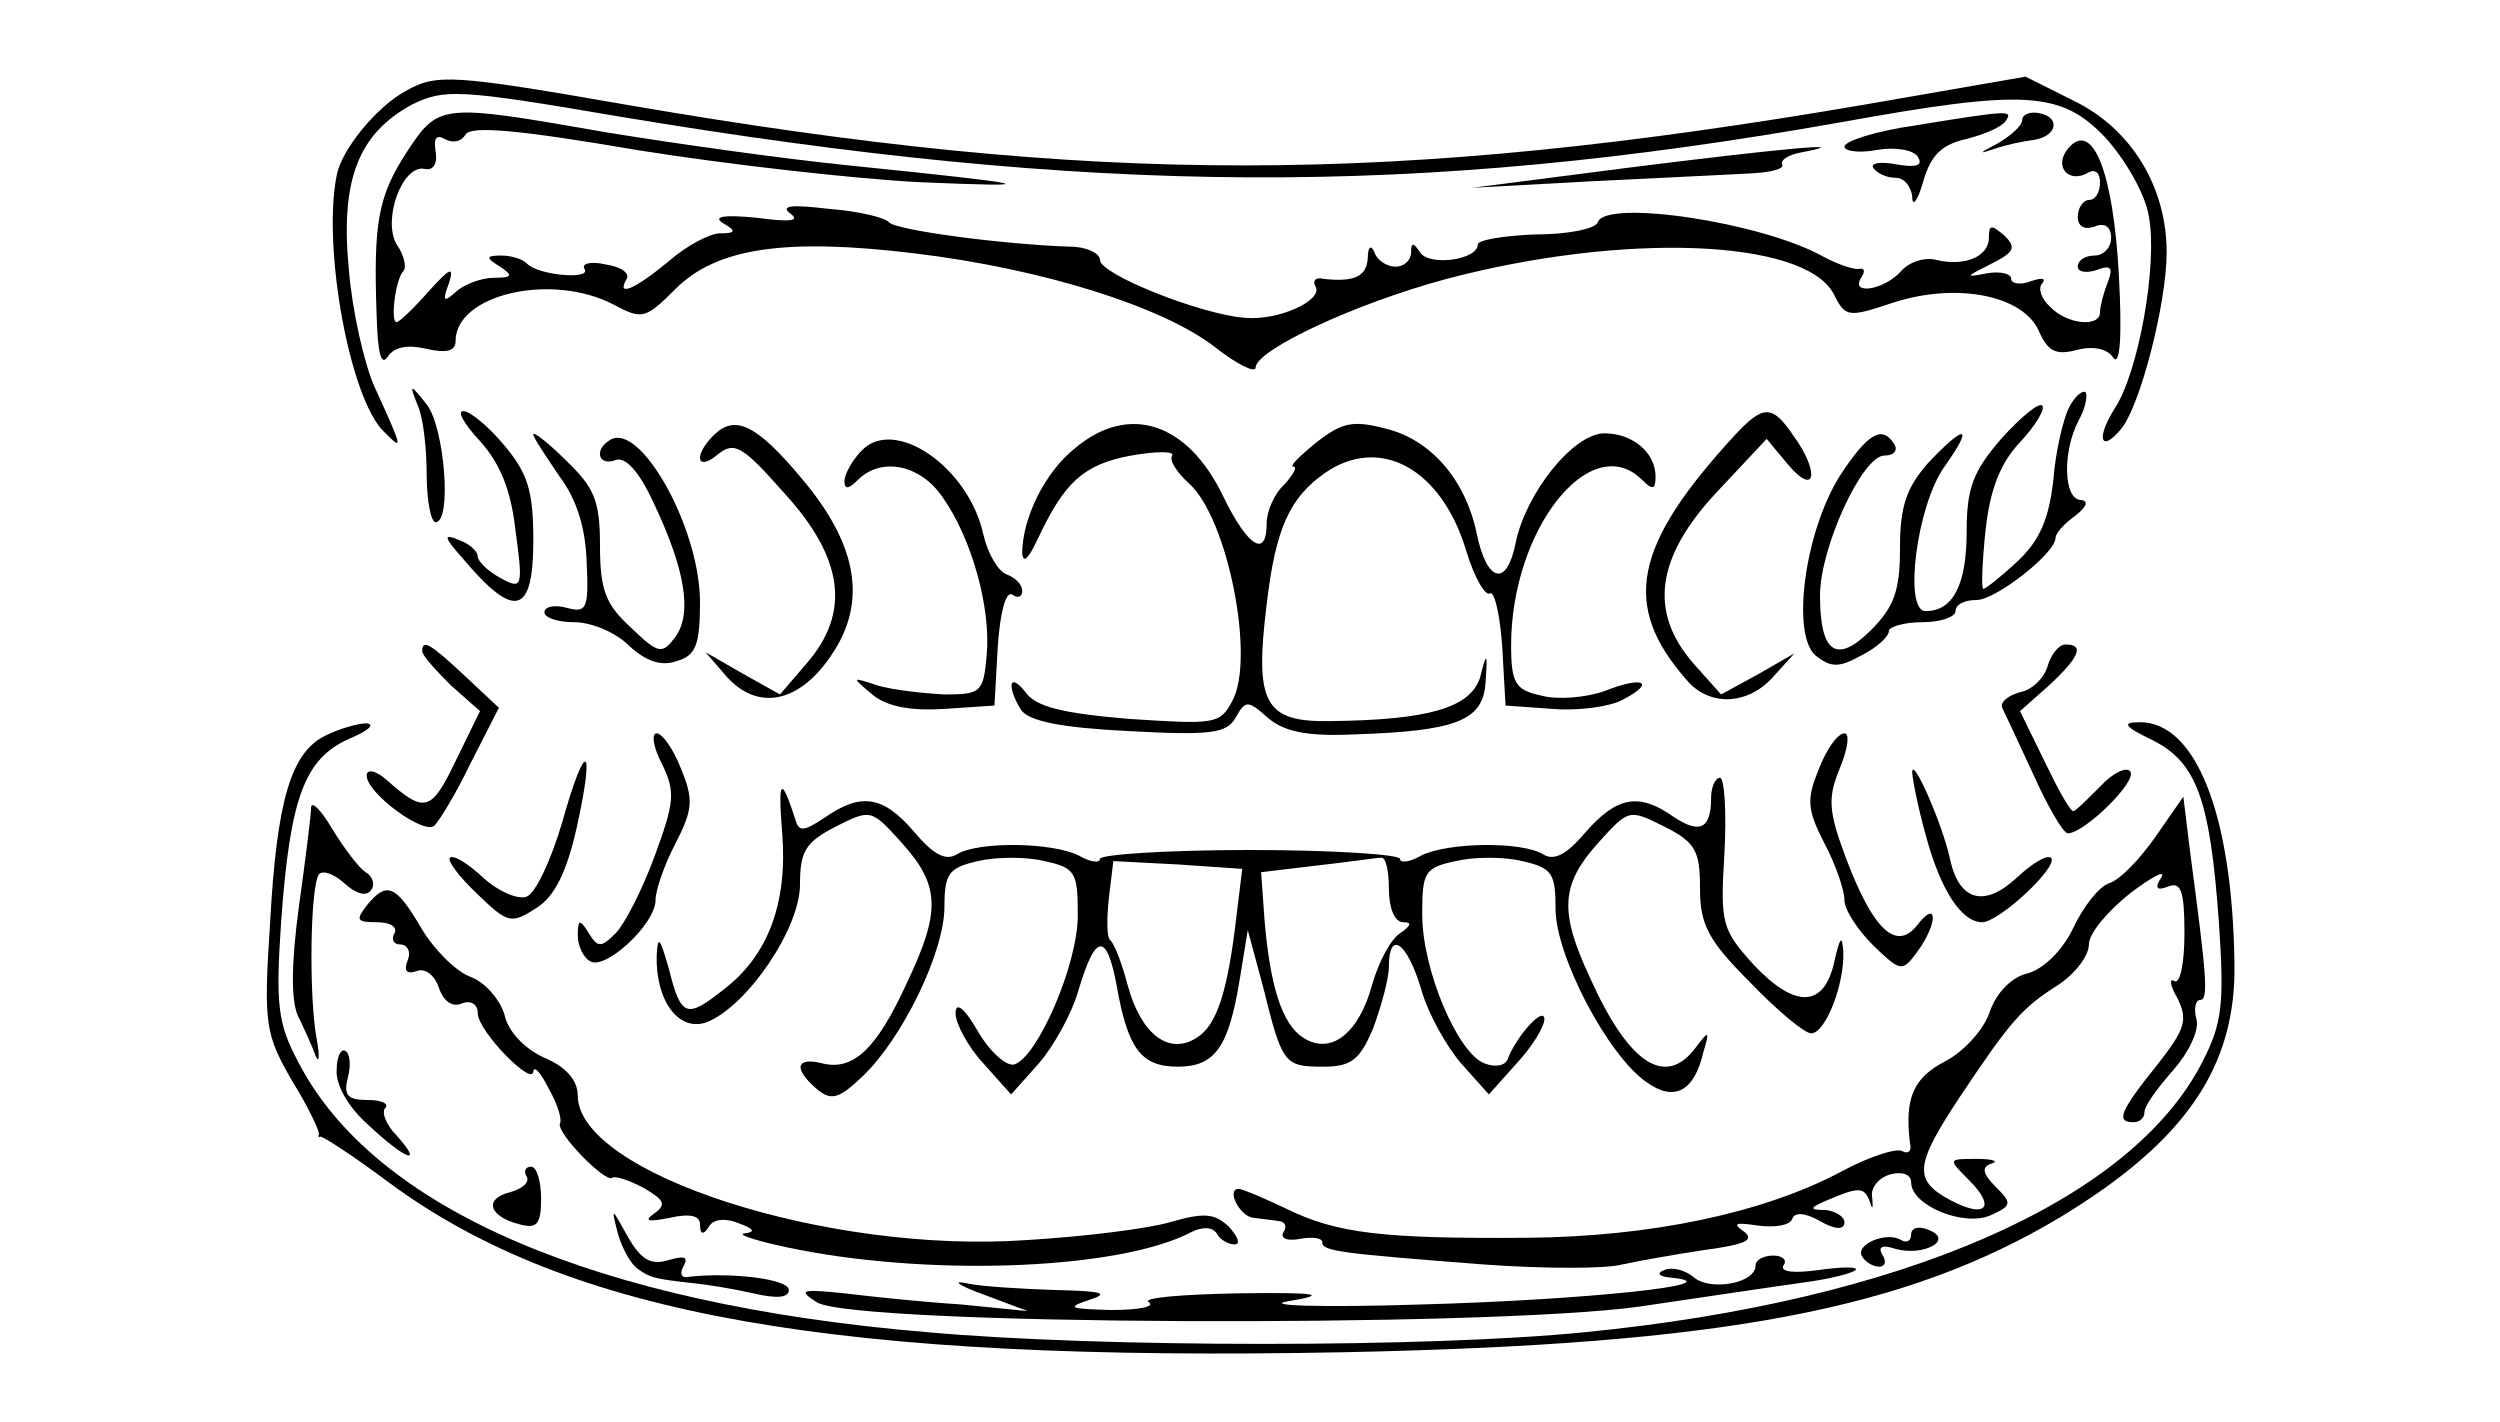 <?xml version="1.0" standalone="no"?>
<!DOCTYPE svg PUBLIC "-//W3C//DTD SVG 20010904//EN"
 "http://www.w3.org/TR/2001/REC-SVG-20010904/DTD/svg10.dtd">
<svg version="1.0" xmlns="http://www.w3.org/2000/svg"
 width="225pt" height="128pt" viewBox="0 0 225 128"
 preserveAspectRatio="xMidYMid meet">
<g transform="translate(0,128) scale(0.1,-0.1)"
fill="#000000" stroke="none">
<path d="M365 1198 c-26 -14 -58 -53 -62 -76 -13 -65 12 -202 43 -231 17 -17
17 -16 -9 41 -9 20 -20 68 -23 105 -8 82 9 123 57 149 29 14 41 14 187 -11
426 -71 716 -73 1099 -5 166 30 198 28 238 -14 18 -20 36 -51 39 -71 8 -42 -9
-140 -31 -173 -17 -27 -12 -40 6 -18 17 20 41 113 41 159 0 59 -32 111 -83
136 l-44 22 -144 -25 c-426 -73 -692 -73 -1111 -1 -161 28 -175 29 -203 13z"/>
<path d="M366 1143 c-26 -40 -30 -64 -27 -148 1 -33 4 -45 10 -36 6 9 18 11
35 7 18 -4 26 -2 26 7 0 42 86 62 142 33 26 -14 29 -13 56 14 37 37 99 46 215
32 116 -14 223 -48 270 -84 20 -16 37 -24 37 -19 0 16 90 58 172 80 159 42
321 36 348 -13 11 -22 13 -22 55 -8 57 18 116 6 130 -26 8 -18 15 -22 34 -17
15 4 28 1 33 -7 6 -8 8 19 5 74 -5 94 -24 141 -46 114 -13 -16 1 -32 19 -21 6
3 10 -1 10 -9 0 -9 -4 -16 -10 -16 -5 0 -10 -7 -10 -15 0 -9 6 -12 15 -9 9 4
15 0 15 -10 0 -9 -7 -16 -15 -16 -8 0 -15 -4 -15 -10 0 -5 8 -6 17 -3 13 5 15
2 10 -11 -4 -10 -7 -22 -7 -27 0 -14 -30 -11 -45 5 -8 7 -11 17 -7 21 4 5 -1
5 -10 2 -10 -4 -18 -2 -18 2 0 5 -10 7 -22 5 -20 -4 -19 -3 3 8 22 11 24 15
13 26 -12 10 -14 10 -14 -2 0 -17 -22 -26 -47 -20 -11 3 -25 -2 -32 -10 -15
-17 -46 -22 -36 -6 4 6 3 9 -2 8 -4 -1 -19 4 -32 11 -55 31 -196 52 -203 31
-2 -6 -27 -11 -56 -11 -28 -1 -52 -5 -52 -9 0 -14 -44 -20 -52 -7 -6 9 -8 9
-8 0 0 -7 -6 -13 -14 -13 -8 0 -17 6 -19 13 -3 7 -6 5 -6 -5 -1 -17 -12 -22
-40 -19 -7 2 -10 -2 -7 -7 7 -12 -33 -31 -64 -28 -39 3 -130 39 -130 52 0 6
-12 12 -27 12 -61 2 -158 15 -163 22 -3 4 -27 10 -54 12 -33 4 -44 3 -35 -4
10 -7 0 -8 -30 -4 -30 3 -40 1 -30 -5 12 -7 11 -9 -3 -9 -9 0 -30 -11 -46 -25
-30 -25 -48 -33 -38 -16 3 5 -5 11 -19 13 -13 3 -22 1 -19 -4 7 -10 -42 -6
-52 5 -4 4 -14 7 -23 7 -14 0 -14 -2 -1 -10 12 -8 11 -10 -5 -10 -12 0 -27 -6
-34 -12 -12 -11 -13 -9 -7 7 5 16 1 14 -18 -7 -14 -16 -27 -28 -29 -28 -6 0
-1 39 6 46 3 3 1 14 -6 24 -13 22 5 72 25 68 8 -2 12 5 10 16 -2 12 1 15 8 11
7 -4 15 -3 19 4 5 8 49 4 154 -14 81 -13 196 -26 255 -29 117 -5 104 -2 -63
15 -60 6 -159 20 -220 30 -149 26 -150 26 -179 -18z"/>
<path d="M1723 1167 c-35 -5 -63 -14 -63 -19 0 -4 13 -6 29 -3 17 3 33 0 37
-6 5 -8 -1 -10 -19 -7 -15 3 -24 1 -21 -3 3 -5 12 -9 20 -9 8 0 14 -8 15 -17
0 -10 5 -4 10 14 7 24 17 33 39 38 16 4 32 11 35 16 7 10 4 10 -82 -4z"/>
<path d="M1820 1172 c0 -5 -10 -14 -22 -21 -17 -9 -18 -10 -3 -5 11 4 27 7 35
8 21 3 25 20 6 24 -9 2 -16 -1 -16 -6z"/>
<path d="M1465 1129 l-140 -18 110 6 c61 3 124 6 142 7 17 1 29 4 27 8 -2 4 6
9 18 11 52 10 -22 3 -157 -14z"/>
<path d="M376 915 c5 -11 8 -39 8 -62 0 -24 4 -43 8 -43 15 0 8 86 -8 106 -15
19 -16 19 -8 -1z"/>
<path d="M1862 913 c-5 -10 -12 -39 -14 -65 -4 -35 -12 -54 -32 -73 -15 -14
-29 -25 -31 -25 -2 0 -1 24 2 53 4 36 13 60 31 79 14 15 23 30 20 33 -3 3 -19
-10 -37 -30 -25 -29 -31 -44 -31 -83 0 -48 -12 -72 -37 -72 -20 0 -8 95 17
130 27 38 19 39 -15 3 -19 -22 -25 -38 -25 -76 0 -38 -5 -53 -26 -74 -31 -31
-46 -21 -46 31 0 43 38 126 58 126 9 0 12 5 9 10 -11 18 -24 10 -49 -28 -32
-51 -44 -143 -22 -162 14 -11 21 -11 41 0 14 7 25 17 25 22 0 4 14 8 30 8 17
0 30 5 30 10 0 6 8 10 19 10 17 0 71 42 71 56 0 4 8 13 18 20 10 8 12 13 5 14
-16 0 -17 44 -2 72 6 11 8 22 6 25 -3 2 -10 -4 -15 -14z"/>
<path d="M432 883 c18 -20 28 -44 32 -81 7 -51 6 -53 -14 -42 -11 6 -20 15
-20 19 0 5 -8 12 -17 15 -14 6 -14 3 3 -16 47 -56 64 -52 64 16 0 44 -5 60
-26 85 -14 17 -31 31 -37 31 -6 0 1 -12 15 -27z"/>
<path d="M1561 888 c-91 -99 -102 -153 -43 -220 20 -24 55 -23 78 3 l19 21
-33 -19 -33 -18 -25 28 c-40 46 -34 95 21 154 l45 48 20 -24 c24 -28 28 -6 4
27 -19 28 -27 28 -53 0z"/>
<path d="M642 888 c-18 -18 -15 -33 4 -17 15 12 22 8 60 -35 53 -58 60 -107
20 -153 l-24 -28 -34 19 -33 19 19 -22 c28 -31 65 -24 94 19 33 48 24 100 -27
160 -41 49 -60 57 -79 38z"/>
<path d="M968 877 c-28 -22 -48 -64 -48 -95 1 -10 6 -4 14 13 24 51 41 67 84
75 23 4 39 4 37 0 -3 -4 4 -15 15 -25 35 -31 60 -158 39 -196 -11 -21 -16 -21
-93 -16 -60 5 -84 11 -93 24 -15 19 -17 5 -4 -16 7 -10 36 -16 97 -19 74 -4
88 -2 96 12 9 16 11 16 29 0 14 -12 34 -17 77 -15 92 3 117 12 119 47 2 27 1
28 -5 4 -9 -27 -46 -38 -135 -39 -59 -1 -68 16 -57 105 8 69 21 96 52 118 50
35 106 4 128 -71 7 -23 17 -40 21 -37 4 2 9 -19 11 -48 l3 -53 42 -3 c23 -2
52 2 63 8 31 16 19 22 -16 8 -17 -6 -43 -8 -57 -4 -23 5 -27 11 -27 45 0 105
72 195 118 149 9 -9 12 -9 12 3 0 22 -21 39 -46 39 -28 0 -71 -54 -80 -99 -8
-40 -26 -35 -35 9 -10 48 -41 84 -81 94 -30 8 -40 6 -63 -12 -15 -12 -25 -22
-21 -22 4 0 0 -7 -8 -16 -9 -8 -16 -24 -16 -35 0 -32 -17 -21 -39 24 -32 67
-85 84 -133 44z"/>
<path d="M480 889 c0 -3 11 -19 23 -37 16 -21 24 -47 25 -78 2 -42 0 -46 -18
-41 -11 3 -20 1 -20 -4 0 -5 12 -9 27 -9 15 0 37 -9 49 -21 15 -14 29 -19 43
-14 17 5 21 14 21 53 0 67 -54 163 -81 146 -15 -9 -10 -24 5 -18 9 3 21 -10
34 -38 29 -61 35 -100 20 -121 -12 -16 -15 -16 -40 8 -23 21 -28 34 -28 74 0
40 -5 52 -30 76 -16 16 -30 27 -30 24z"/>
<path d="M776 875 c-9 -9 -16 -22 -16 -28 0 -8 4 -7 12 1 21 21 56 14 76 -15
27 -38 44 -101 40 -143 -3 -33 -5 -35 -38 -35 -19 1 -46 4 -60 8 -24 8 -24 8
-5 -8 13 -11 35 -15 65 -13 l45 3 3 53 c2 30 7 50 13 47 5 -4 9 -2 9 3 0 6 -6
12 -14 15 -8 3 -17 19 -21 36 -13 60 -79 106 -109 76z"/>
<path d="M380 694 c0 -4 12 -17 26 -31 l26 -23 -22 -45 c-22 -46 -28 -47 -62
-17 -10 9 -18 10 -18 4 0 -16 52 -54 61 -45 5 5 20 30 33 57 l25 49 -31 29
c-31 29 -38 33 -38 22z"/>
<path d="M1843 681 c-3 -11 -14 -22 -25 -24 -11 -3 -18 -9 -16 -14 2 -4 15
-32 28 -60 13 -29 27 -53 31 -53 15 0 64 48 56 56 -4 4 -16 -2 -27 -14 -12
-12 -22 -22 -24 -22 -3 0 -14 20 -26 45 l-22 45 26 23 c28 26 32 37 15 37 -6
0 -13 -9 -16 -19z"/>
<path d="M293 618 c-31 -15 -44 -58 -50 -170 -6 -91 -4 -99 20 -141 15 -24 25
-46 24 -48 -1 -2 0 -3 1 -2 2 1 31 -18 63 -42 162 -119 401 -161 859 -152 340
7 505 38 645 122 112 68 158 135 156 229 -2 134 -35 216 -85 216 -17 0 -14 -4
11 -16 40 -20 52 -53 60 -164 5 -74 3 -91 -15 -126 -64 -125 -270 -215 -556
-243 -139 -14 -435 -14 -591 0 -299 25 -499 111 -567 244 -18 34 -20 51 -15
125 8 112 21 147 61 165 17 7 24 13 16 14 -8 0 -25 -5 -37 -11z"/>
<path d="M596 592 c12 -25 11 -34 -7 -83 -11 -30 -27 -61 -35 -69 -13 -13 -16
-13 -24 0 -8 13 -10 13 -10 -2 0 -9 5 -20 11 -23 13 -9 59 33 59 55 0 9 8 32
18 51 16 31 16 40 5 67 -7 18 -17 32 -22 32 -5 0 -3 -13 5 -28z"/>
<path d="M1637 588 c-11 -27 -11 -36 5 -67 10 -19 18 -42 18 -51 0 -9 12 -27
26 -41 25 -24 26 -24 40 -5 18 25 18 47 0 24 -19 -25 -40 -5 -64 58 -17 45
-17 56 -6 83 7 17 9 31 4 31 -6 0 -16 -14 -23 -32z"/>
<path d="M506 540 c-10 -34 -24 -64 -32 -67 -8 -3 -26 5 -39 17 -14 13 -27 21
-30 18 -3 -2 8 -17 25 -33 27 -26 30 -27 53 -12 16 10 27 32 36 72 17 77 8 80
-13 5z"/>
<path d="M1721 585 c0 -5 5 -31 12 -56 13 -49 32 -79 51 -79 15 0 69 50 62 58
-4 3 -17 -5 -31 -18 -29 -27 -52 -21 -60 17 -7 32 -34 93 -34 78z"/>
<path d="M704 530 c5 -63 -13 -110 -52 -140 -34 -27 -39 -26 -50 18 -8 28 -10
31 -11 12 -1 -41 20 -69 45 -60 36 14 84 84 84 124 0 30 5 38 32 52 32 16 32
16 60 -15 34 -38 35 -61 4 -126 -27 -59 -48 -79 -76 -72 -24 6 -26 -5 -5 -23
13 -11 20 -9 41 11 36 34 74 112 74 153 0 30 4 35 30 41 17 4 44 4 60 0 28 -6
30 -10 30 -49 0 -44 -36 -127 -57 -134 -7 -2 -22 11 -33 30 -12 21 -20 27 -20
16 0 -9 11 -30 25 -45 l25 -28 25 28 c13 15 30 45 36 67 15 50 25 51 34 3 10
-57 22 -73 55 -73 34 0 46 18 56 80 l7 43 14 -52 c17 -69 19 -71 54 -71 25 0
33 6 45 35 7 19 14 44 14 55 0 33 16 23 29 -20 6 -22 23 -52 36 -67 l25 -28
25 28 c14 15 25 33 25 40 -1 12 -26 -17 -33 -36 -2 -6 -11 -8 -21 -4 -24 9
-56 84 -56 134 0 38 2 42 30 48 17 4 44 4 60 0 27 -6 30 -11 30 -43 0 -42 47
-132 82 -156 25 -18 43 -8 51 27 6 20 5 20 -7 4 -27 -36 -60 -15 -95 63 -28
60 -26 84 7 121 28 31 28 31 60 15 28 -14 32 -22 32 -55 0 -33 7 -47 45 -85
24 -25 49 -46 55 -46 13 0 30 44 29 73 -1 16 -3 14 -8 -8 -9 -42 -35 -43 -72
-4 -29 32 -31 37 -27 101 2 37 0 68 -4 68 -4 0 -8 -8 -8 -18 0 -28 -10 -33
-34 -17 -31 22 -51 18 -79 -14 -17 -20 -28 -26 -38 -20 -19 12 -86 11 -110 -1
-10 -6 -19 -7 -19 -3 0 4 -61 8 -135 8 -74 0 -135 -4 -135 -8 0 -4 -9 -3 -19
3 -24 12 -91 13 -110 1 -10 -6 -21 0 -38 20 -28 33 -48 36 -81 13 -18 -12 -23
-13 -26 -2 -13 40 -16 38 -12 -12z m409 -73 c-8 -70 -18 -100 -36 -111 -25
-16 -50 3 -62 47 -5 19 -12 38 -16 41 -3 3 -3 20 -1 38 l4 33 58 -3 58 -4 -5
-41z m137 23 c0 -17 5 -30 13 -30 8 0 7 -3 -3 -10 -8 -5 -19 -25 -25 -46 -12
-44 -37 -64 -62 -48 -19 12 -30 46 -35 107 l-3 42 50 6 c28 3 53 7 58 7 4 1 7
-11 7 -28z"/>
<path d="M280 553 c0 -6 -5 -46 -11 -89 -7 -52 -7 -84 -1 -98 6 -12 13 -28 16
-36 3 -8 4 -1 1 15 -7 37 -6 136 2 148 3 4 13 1 23 -8 11 -10 20 -12 24 -6 4
5 1 13 -5 16 -6 4 -19 21 -30 39 -10 17 -19 26 -19 19z"/>
<path d="M1940 527 c-14 -20 -32 -39 -42 -42 -9 -3 -23 -21 -32 -40 -10 -21
-27 -37 -41 -41 -14 -3 -28 -17 -34 -34 -5 -16 -23 -36 -40 -45 -29 -15 -37
-33 -32 -74 2 -7 -2 -10 -7 -7 -5 3 -30 -5 -54 -18 -71 -38 -173 -59 -283 -60
-131 -1 -172 4 -217 26 -21 10 -40 18 -43 18 -12 0 1 -25 13 -26 7 -1 17 -2
23 -3 5 0 8 -5 4 -10 -3 -6 4 -8 15 -6 11 2 20 1 20 -3 0 -8 15 -10 145 -20
55 -4 111 -4 125 0 14 3 47 9 74 13 37 5 46 9 35 17 -10 7 -7 8 13 5 15 -2 29
0 31 6 2 6 11 6 25 -2 14 -8 22 -8 22 -1 0 5 -8 10 -17 11 -15 0 -15 2 2 9 28
12 33 12 38 -2 2 -7 3 -6 2 4 -2 9 6 18 16 21 11 3 19 0 19 -7 0 -21 47 -40
71 -30 20 9 20 11 5 26 -12 12 -13 18 -3 21 6 2 0 4 -14 4 -26 0 -26 0 -7 -19
25 -25 15 -35 -17 -18 -33 18 -32 31 9 93 46 69 56 80 89 101 15 10 27 26 27
36 0 10 17 30 37 46 20 15 33 22 28 14 -6 -9 -4 -12 6 -8 12 5 15 -4 15 -42 0
-27 -4 -46 -9 -43 -5 3 -4 -4 3 -16 9 -19 7 -27 -19 -60 -33 -41 -37 -51 -21
-51 6 0 10 4 10 9 0 6 12 22 26 38 14 16 23 35 21 45 -3 10 -1 18 3 18 8 0 6
21 -9 134 l-6 49 -25 -36z"/>
<path d="M330 465 c-10 -13 -9 -15 9 -15 12 0 19 -4 16 -10 -3 -5 -1 -10 5
-10 7 0 10 -7 7 -14 -4 -10 -1 -13 8 -10 7 3 16 -3 20 -15 4 -12 12 -18 21
-14 8 3 14 -1 14 -9 0 -16 50 -67 50 -52 1 5 7 -2 14 -16 8 -14 12 -28 10 -31
-4 -8 41 -54 47 -49 2 2 15 -2 28 -9 19 -11 21 -15 10 -23 -10 -7 -6 -8 14 -4
18 4 27 2 27 -6 0 -9 3 -10 8 -2 4 7 15 8 27 3 14 -5 15 -8 5 -9 -8 -1 14 -8
50 -15 125 -24 289 -17 352 16 10 5 19 5 23 -1 3 -6 11 -10 16 -10 6 0 3 7 -5
16 -13 12 -22 13 -53 4 -21 -6 -78 -13 -128 -16 -180 -13 -405 60 -405 130 0
14 -11 26 -30 34 -18 8 -33 24 -36 39 -4 13 -17 29 -31 34 -13 5 -33 25 -44
44 -23 39 -31 42 -49 20z"/>
<path d="M303 317 c-1 -13 10 -33 28 -49 34 -32 51 -38 26 -10 -10 10 -14 22
-10 25 3 4 -4 7 -16 7 -18 0 -22 4 -18 20 3 11 2 22 -2 24 -4 3 -8 -5 -8 -17z"/>
<path d="M474 221 c3 -5 -4 -11 -15 -14 -24 -6 -19 -22 9 -29 15 -4 19 0 19
23 0 16 -4 29 -9 29 -5 0 -7 -4 -4 -9z"/>
<path d="M556 170 c4 -14 12 -28 18 -32 11 -8 15 -9 51 -13 11 -1 35 -5 53 -9
21 -5 32 -4 32 3 0 10 -52 16 -89 12 -7 -2 -10 2 -6 9 5 9 1 10 -13 6 -16 -5
-25 0 -37 21 -15 27 -15 27 -9 3z"/>
<path d="M1720 169 c0 -6 -4 -8 -9 -5 -13 8 -42 -4 -35 -15 3 -5 10 -9 15 -9
6 0 7 5 3 11 -4 7 0 9 12 5 25 -7 53 8 30 17 -9 4 -16 2 -16 -4z"/>
<path d="M1580 141 c0 -16 -40 -23 -55 -11 -8 7 -20 10 -27 7 -8 -3 -5 -6 7
-7 56 -6 -80 -20 -225 -24 -93 -3 -145 -1 -120 3 36 6 27 8 -46 7 -51 -1 -87
-4 -80 -8 6 -4 -9 -7 -34 -7 -37 1 -41 2 -20 9 19 6 13 8 -30 9 -30 1 -66 3
-80 6 -14 3 -7 -2 15 -10 l40 -15 -60 6 c-33 2 -80 7 -105 10 -39 4 -42 3 -25
-8 33 -21 602 -23 740 -4 61 9 128 19 150 22 22 3 42 8 45 11 3 3 -12 3 -33 0
-22 -3 -35 -2 -32 4 4 5 -1 9 -9 9 -9 0 -16 -4 -16 -9z"/>
</g>
</svg>
